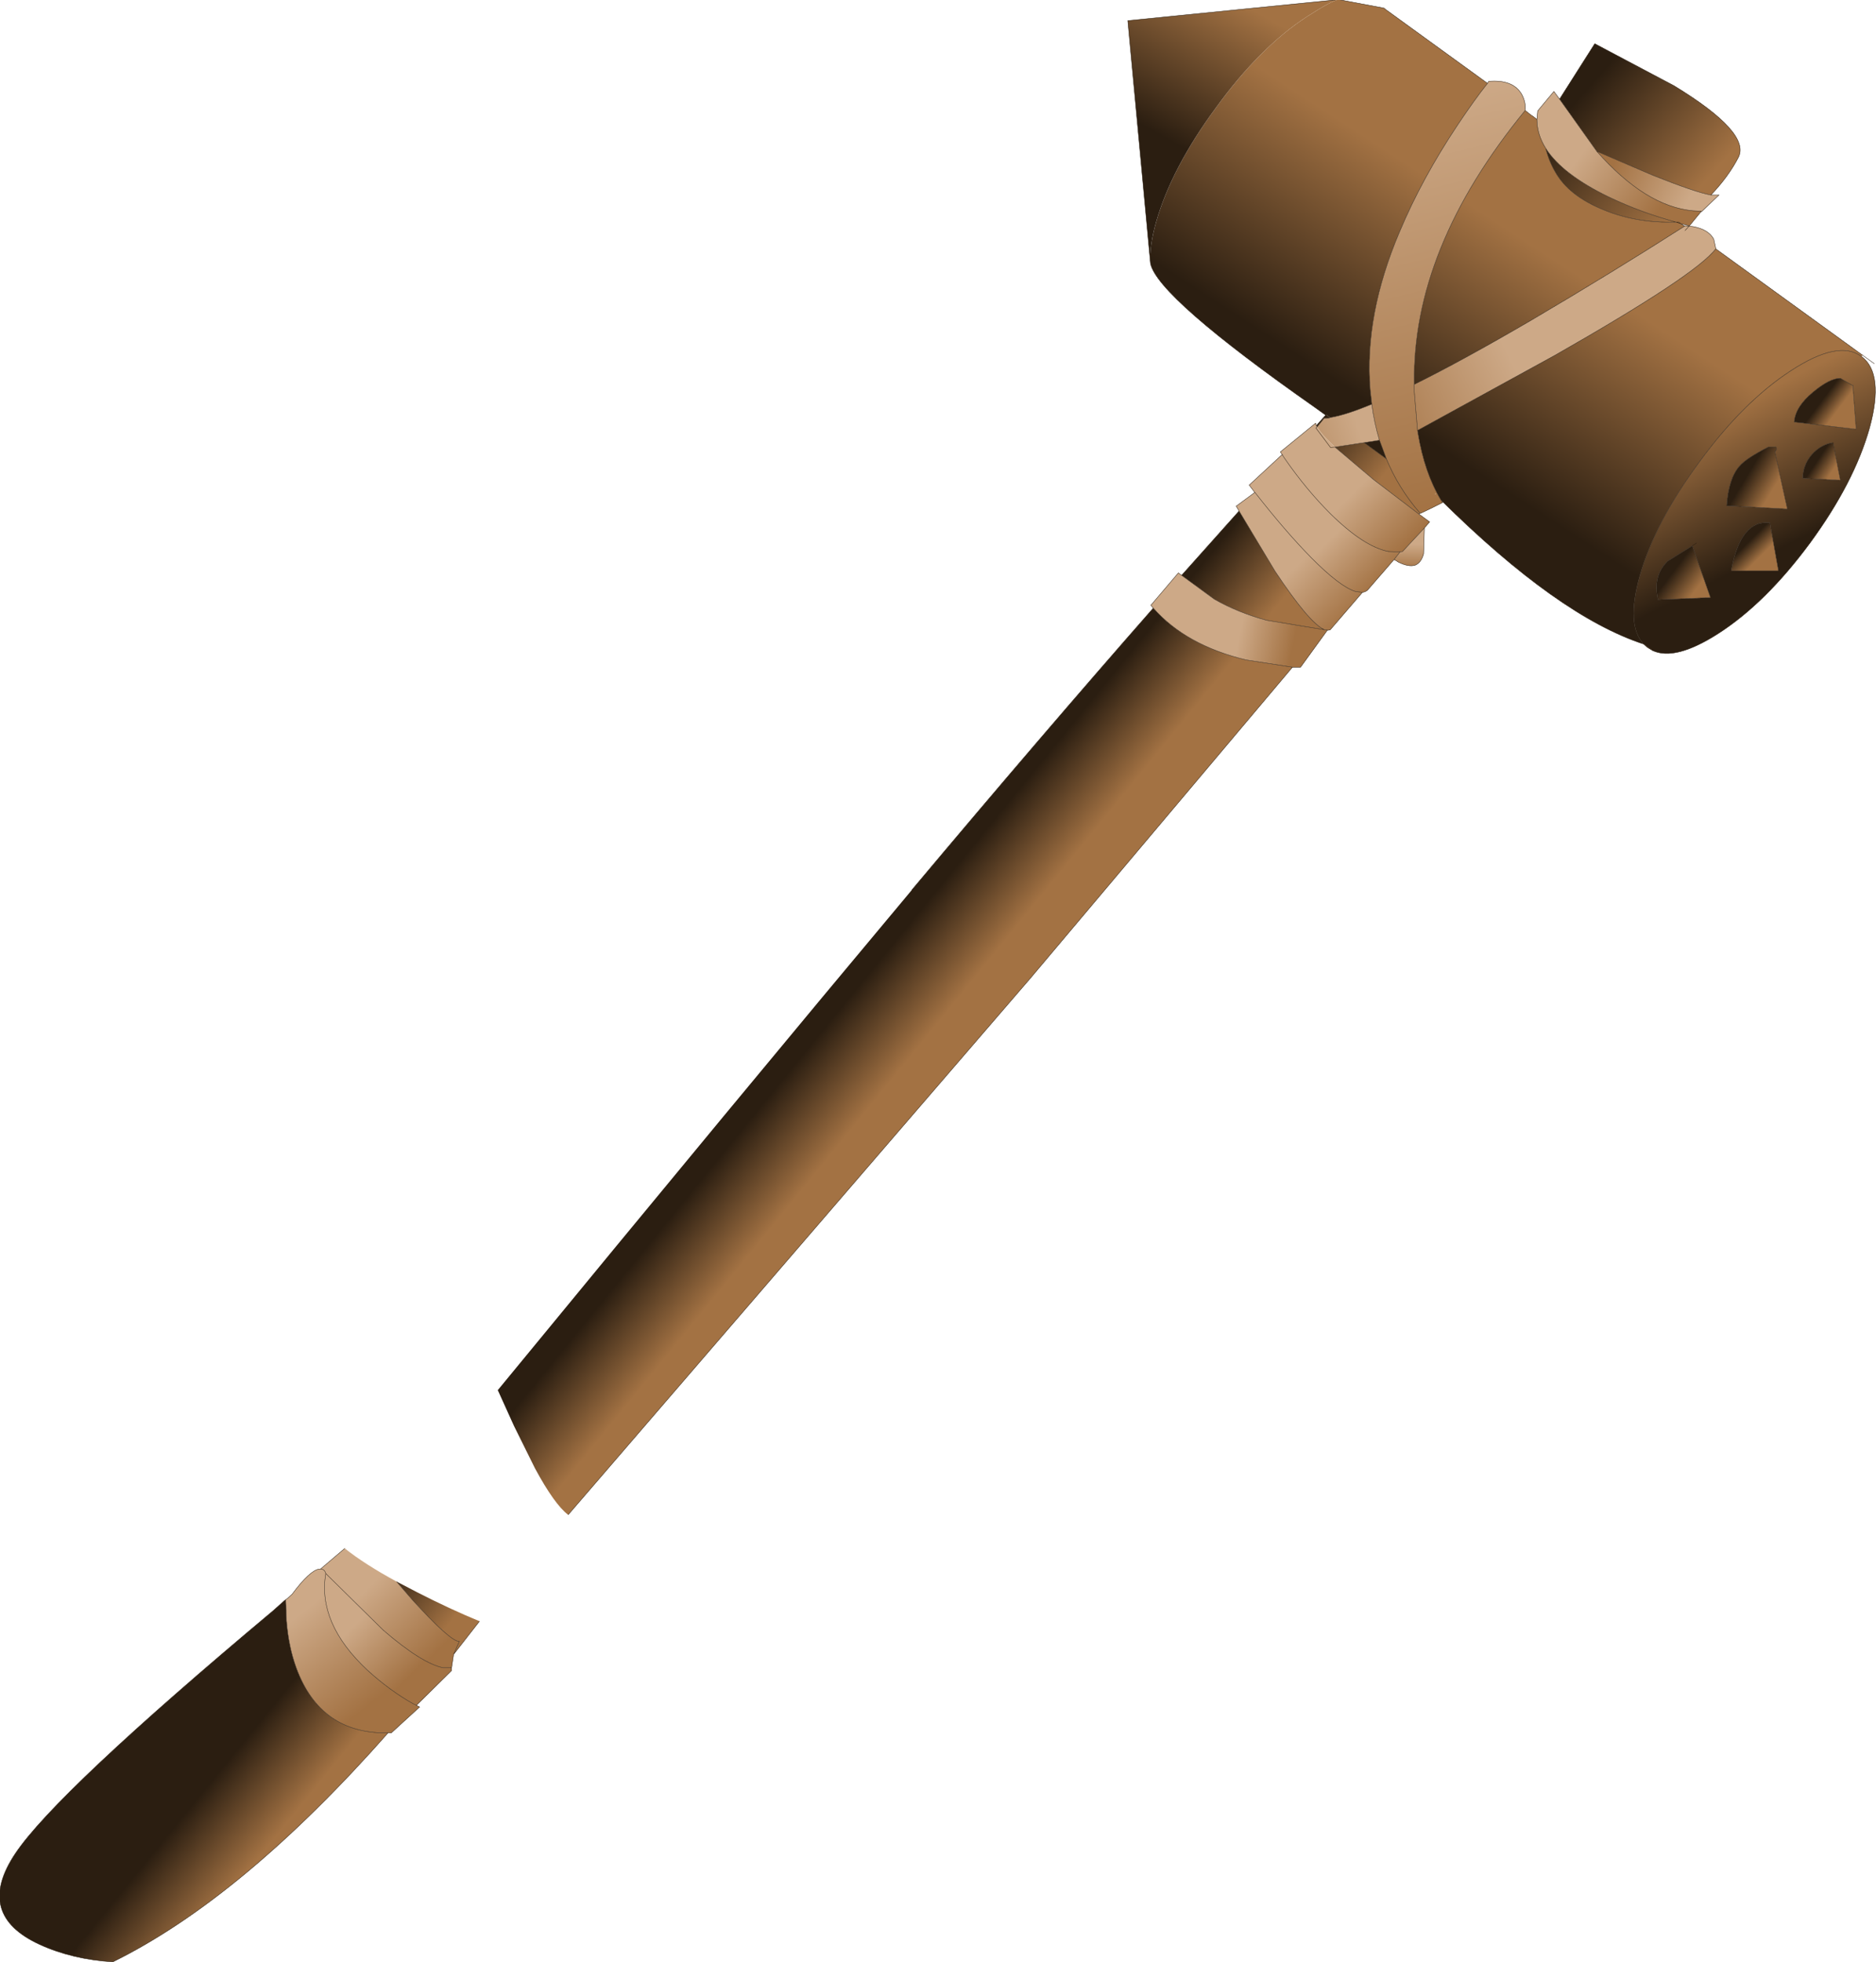 <svg xmlns="http://www.w3.org/2000/svg" viewBox="-37 100.8 231.8 242.5" width="231.8" height="242.5" preserveAspectRatio="xMinYMin"><defs><linearGradient gradientUnits="userSpaceOnUse" x1="-819.2" x2="819.2" gradientTransform="matrix(.008 .008 -.008 .009 165.15 118.9)" id="a"><stop offset="0" stop-color="#2B1E11"/><stop offset="1" stop-color="#A37243"/></linearGradient><linearGradient gradientUnits="userSpaceOnUse" x1="-819.2" x2="819.2" gradientTransform="matrix(-.006 -.002 .001 -.002 166.9 123.5)" id="b"><stop offset="0" stop-color="#CDA987"/><stop offset="1" stop-color="#A37243"/></linearGradient><linearGradient gradientUnits="userSpaceOnUse" x1="-819.2" x2="819.2" gradientTransform="matrix(.006 .004 -.003 .004 163.95 122.3)" id="c"><stop offset="0" stop-color="#CDA987"/><stop offset="1" stop-color="#A37243"/></linearGradient><linearGradient gradientUnits="userSpaceOnUse" x1="-819.2" x2="819.2" gradientTransform="matrix(-.011 .006 -.002 -.004 140.15 149.05)" id="d"><stop offset="0" stop-color="#CDA987"/><stop offset="1" stop-color="#A37243"/></linearGradient><linearGradient gradientUnits="userSpaceOnUse" x1="-819.2" x2="819.2" gradientTransform="matrix(.009 -.014 .043 .028 144.7 142.4)" id="e"><stop offset="0" stop-color="#2B1E11"/><stop offset="1" stop-color="#A37243"/></linearGradient><linearGradient gradientUnits="userSpaceOnUse" x1="-819.2" x2="819.2" gradientTransform="matrix(-.005 -.01 .022 -.011 178.6 160.55)" id="f"><stop offset="0" stop-color="#2B1E11"/><stop offset="1" stop-color="#A37243"/></linearGradient><linearGradient gradientUnits="userSpaceOnUse" x1="-819.2" x2="819.2" gradientTransform="matrix(.001 .001 -.003 .004 188.9 151.15)" id="g"><stop offset="0" stop-color="#2B1E11"/><stop offset="1" stop-color="#A37243"/></linearGradient><linearGradient gradientUnits="userSpaceOnUse" x1="-819.2" x2="819.2" gradientTransform="matrix(.001 .001 -.002 .003 188.45 158.4)" id="h"><stop offset="0" stop-color="#2B1E11"/><stop offset="1" stop-color="#A37243"/></linearGradient><linearGradient gradientUnits="userSpaceOnUse" x1="-819.2" x2="819.2" gradientTransform="matrix(.002 .001 -.003 .005 180.45 160.45)" id="i"><stop offset="0" stop-color="#2B1E11"/><stop offset="1" stop-color="#A37243"/></linearGradient><linearGradient gradientUnits="userSpaceOnUse" x1="-819.2" x2="819.2" gradientTransform="matrix(.002 .001 -.003 .004 171.3 172.35)" id="j"><stop offset="0" stop-color="#2B1E11"/><stop offset="1" stop-color="#A37243"/></linearGradient><linearGradient gradientUnits="userSpaceOnUse" x1="-819.2" x2="819.2" gradientTransform="matrix(.001 .001 -.003 .003 179.7 168.75)" id="k"><stop offset="0" stop-color="#2B1E11"/><stop offset="1" stop-color="#A37243"/></linearGradient><linearGradient gradientUnits="userSpaceOnUse" x1="-819.2" x2="819.2" gradientTransform="matrix(.007 .03 -.016 .004 143.15 137.45)" id="l"><stop offset="0" stop-color="#CDA987"/><stop offset="1" stop-color="#A37243"/></linearGradient><linearGradient gradientUnits="userSpaceOnUse" x1="-819.2" x2="819.2" gradientTransform="matrix(.006 -.01 .016 .009 108.15 107.55)" id="m"><stop offset="0" stop-color="#2B1E11"/><stop offset="1" stop-color="#A37243"/></linearGradient><linearGradient gradientUnits="userSpaceOnUse" x1="-819.2" x2="819.2" gradientTransform="matrix(.003 .004 -.004 .004 130.7 169.8)" id="n"><stop offset="0" stop-color="#CDA987"/><stop offset="1" stop-color="#A37243"/></linearGradient><linearGradient gradientUnits="userSpaceOnUse" x1="-819.2" x2="819.2" gradientTransform="matrix(.005 .004 -.083 .102 42.65 263.45)" id="o"><stop offset="0" stop-color="#2B1E11"/><stop offset="1" stop-color="#A37243"/></linearGradient><linearGradient gradientUnits="userSpaceOnUse" x1="-819.2" x2="819.2" gradientTransform="matrix(.004 .004 -.003 .003 133.6 164.85)" id="p"><stop offset="0" stop-color="#CDA987"/><stop offset="1" stop-color="#A37243"/></linearGradient><linearGradient gradientUnits="userSpaceOnUse" x1="-819.2" x2="819.2" gradientTransform="matrix(.004 .001 -.001 .005 119.7 178.8)" id="q"><stop offset="0" stop-color="#CDA987"/><stop offset="1" stop-color="#A37243"/></linearGradient><linearGradient gradientUnits="userSpaceOnUse" x1="-819.2" x2="819.2" gradientTransform="matrix(.004 .004 -.003 .003 126.6 173.9)" id="r"><stop offset="0" stop-color="#CDA987"/><stop offset="1" stop-color="#A37243"/></linearGradient><linearGradient gradientUnits="userSpaceOnUse" x1="-819.2" x2="819.2" gradientTransform="matrix(-.009 .002 -.001 -.003 123.5 155.45)" id="s"><stop offset="0" stop-color="#CDA987"/><stop offset="1" stop-color="#A37243"/></linearGradient><linearGradient gradientUnits="userSpaceOnUse" x1="-819.2" x2="819.2" gradientTransform="matrix(0 .002 -.002 0 137.05 169.7)" id="t"><stop offset="0" stop-color="#CDA987"/><stop offset="1" stop-color="#A37243"/></linearGradient><linearGradient gradientUnits="userSpaceOnUse" x1="-819.2" x2="819.2" gradientTransform="matrix(.005 .005 -.003 .003 12.85 300.85)" id="u"><stop offset="0" stop-color="#CDA987"/><stop offset="1" stop-color="#A37243"/></linearGradient><linearGradient gradientUnits="userSpaceOnUse" x1="-819.2" x2="819.2" gradientTransform="matrix(.005 .007 -.005 .004 4.5 305.75)" id="v"><stop offset="0" stop-color="#CDA987"/><stop offset="1" stop-color="#A37243"/></linearGradient><linearGradient gradientUnits="userSpaceOnUse" x1="-819.2" x2="819.2" gradientTransform="matrix(.004 .004 -.003 .003 10.65 304.35)" id="w"><stop offset="0" stop-color="#CDA987"/><stop offset="1" stop-color="#A37243"/></linearGradient></defs><path fill="url(#a)" d="M155.7 113.05l4.35-6.85 9.8 5.2q9.5 5.8 7.95 8.85-1.25 2.4-3.4 4.65-1.95-.35-7.2-2.45l-6.9-2.95-4.6-6.45m14.4 15.2q-4.85.15-8.9-1.5-4.3-1.7-6-4.65-.8-1.35-1.2-2.95 2.05 3.2 7.8 6 4.05 1.95 8.3 3.1"/><path fill="url(#b)" d="M174.4 124.9h1l-2.15 2.05-.05-.05-1-.05q-5.9-.55-11.9-7.35l6.9 2.95q5.25 2.1 7.2 2.45"/><path fill="url(#c)" d="M173.15 127l-1.4 1.7-1.05-.25-.25-.2h-.35q-4.25-1.15-8.3-3.1-5.75-2.8-7.8-6-1.1-1.75-1.1-3.6l.1-1.05 2-2.4.7.95 4.6 6.45q6 6.8 11.9 7.35l1 .05-.05.1"/><path fill="url(#d)" d="M171.7 128.75l.5.05q1.9.35 2.55 1.55l.25 1.15v.05q-2.45 3.25-19.85 13.15l-17 9.3-.4-4.8v-.9q5.85-2.9 14.4-7.9 10-5.9 19-11.65l.05-.05.5.05-.5.55.5-.55"/><path fill="url(#e)" d="M175 131.55l18.15 13.15-.15.15q-2.8-2.1-8.7 1.75-5.85 3.8-11.3 11.25-5.5 7.45-7.4 14.15-1.7 6.1.5 8.4-10.55-3.45-25.05-17.8-2.05-3.4-2.85-8.3l-.05-.3 17-9.3q17.4-9.9 19.85-13.15m-4.9-3.3h.35l.25.2.45.3q-9 5.75-19 11.65-8.55 5-14.4 7.9-.3-16.75 13.7-33.85l.7.55.3.2.45.35q0 1.85 1.1 3.6.4 1.6 1.2 2.95 1.7 2.95 6 4.65 4.05 1.65 8.9 1.5l.6.2-.6-.2m-43.3 23.85l-1.25-.9q-19.55-13.7-20.4-17.85-.15-2.1.7-5.1 1.9-6.7 7.4-14.15 5.4-7.45 11.25-11.25 3.1-2 3.9-2.1l5.6 1.05.25.2 12.55 9.1q-1.6 2-3.7 5.15-4.4 6.6-7.15 13.15-4.4 10.35-3.65 19.55l.2 1.8q-3.25 1.35-5.15 1.65l-.5-.35-.05.05m6.65 3.1l.85 2.3-2.75-2 1.9-.3"/><path fill="url(#f)" d="M166.1 180.4q-2.2-2.3-.5-8.4 1.9-6.7 7.4-14.15 5.45-7.45 11.3-11.25 5.9-3.85 8.7-1.75 2.85 2.1 1 8.85-1.9 6.75-7.35 14.2-5.5 7.45-11.35 11.2-5.3 3.4-8.1 2.1l-1.1-.8m25.75-32l-.7-.4-.75-.45q-1.3 0-3.35 1.7-2.2 1.8-2.35 3.7l7.65.9-.4-5.45h-.1m-9.35 7.9l-.05-.25h-.95q-2.75 1.4-3.55 2.35-1.35 1.5-1.6 4.9l7.5.4-1.55-7.1.15-.15.05-.15m4.35.7q-1.05 1.25-1.1 2.85v.05l4.65.25-.9-4.65q-1.55.25-2.65 1.5m-14.75 11.25l-3.05 1.9q-1.85 1.8-1.2 4.7v.05l6.5-.25.65-.05-.65.05-2.25-6.4.55-.35-.55.35m4.8 3.1h5.85l-1.05-5.9v-.05q-3.65-.4-4.8 5.95"/><path fill="url(#g)" d="M191.85 148.4h.1l.4 5.45-7.65-.9q.15-1.9 2.35-3.7 2.05-1.7 3.35-1.7l.75.45.7.4"/><path fill="url(#h)" d="M186.85 157q1.1-1.25 2.65-1.5l.9 4.65-4.65-.25v-.05q.05-1.6 1.1-2.85"/><path fill="url(#i)" d="M182.5 156.3l-.05.15-.15.15 1.55 7.1-7.5-.4q.25-3.4 1.6-4.9.8-.95 3.55-2.35h.95l.05.25"/><path fill="url(#j)" d="M174.35 174.65l-6.5.25v-.05q-.65-2.9 1.2-4.7l3.05-1.9 2.25 6.4"/><path fill="url(#k)" d="M176.9 171.35q1.15-6.35 4.8-5.95v.05l1.05 5.9h-5.85"/><path fill="#A37243" d="M166.1 180.4l1.1.8-.65-.4-.45-.4"/><path fill="url(#l)" d="M137.75 148.3v.9l.4 4.8.05.3q.8 4.9 2.85 8.3l.2.3q-1.35.7-2.75 1.35l-.05-.05q-2.65-3.05-4.15-6.7l-.85-2.3q-.65-2.15-.95-4.45l-.2-1.8q-.75-9.2 3.65-19.55 2.75-6.55 7.15-13.15 2.1-3.15 3.7-5.15l.15-.25q3.05-.25 4.1 1.65.5.95.4 1.95-14 17.1-13.7 33.85m2.55 13.55l.05.05.1-.15-.15.1"/><path fill="url(#m)" d="M105.15 133.35l-2.8-30 26.05-2.6q-.8.1-3.9 2.1-5.85 3.8-11.25 11.25-5.5 7.45-7.4 14.15-.85 3-.7 5.1"/><path fill="url(#n)" d="M135.25 169.95L132 173.7q-.25.25-.65.3l-.85-.1q-1.95-.6-5.5-4.2-3.15-3.2-6.9-8l-.05-.05-.05-.05-.65-.85 4.05-3.75.1.1.3.45q2.6 3.75 5.6 6.75 4.1 4.05 7.15 4.65l1.45.05-.75.95"/><path fill="url(#o)" d="M138.45 164.2l-.1.15-5.65-4.3-4.75-4 3.6-.55 2.75 2q1.5 3.65 4.15 6.7m-2.7 6.05h-.05v-.05l.05.05m-13.05 13l-32.35 38.4L33.2 288q-1.7-1.3-4.1-5.75L26.5 277l-1.9-4.2-.1-.2q30.35-36.95 51.15-61.8 16.15-19.25 29.85-34.85 4.05 4.6 11.45 6.4l5.75.9M109 171.9l7.1-7.95 4.45 7.45q4.2 6.35 6.05 7.2h-.05l-7.05-1.15q-3.55-.95-6.45-2.6L109 171.9m12.4-14.9h.05l.05.1-.1-.1m4.25-3.6l1.15-1.3.45.35-.45-.35.05-.05.5.35-.1.05-.65.05-.85 1.05-.1-.15m14.65 8.45l.15-.1-.1.15-.05-.05M19.05 305.25l.7-1.6q-1.1 0-5.85-5.2l-1.9-2.2 1.45.75 1.05.55q4.1 2.1 7.75 3.6l-3.2 4.1M-1.7 298.5l.1 2.6q.25 3.2 1.2 5.8 3 8.2 11.35 8.05-18 20.4-34 28.3-5-.3-9.05-2.15-8.05-3.7-3-11.25 5.05-7.55 31.85-30l1.4-1.25.15-.1"/><path fill="url(#p)" d="M138.35 164.35l1.3.95-.65.75-2.7 2.9-.3.05-1.45-.05q-3.05-.6-7.15-4.65-3-3-5.6-6.75l-.3-.45-.05-.1-.25-.35 4.35-3.55.1.3.1.15q.45.85 2.2 2.5l-.55.05-1.8-2.4.15-.15-.15.15 1.8 2.4.55-.05 4.75 4 5.65 4.3"/><path fill="url(#q)" d="M127 178.7l-3.3 4.55h-1l-5.75-.9q-7.4-1.8-11.45-6.4l-.3-.35 3.4-4 .4.3 4.05 2.95q2.9 1.65 6.45 2.6l7.05 1.15.15.05h.3v.05"/><path fill="url(#r)" d="M127 178.7v-.05h-.3l-.1-.05q-1.85-.85-6.05-7.2l-4.45-7.45-.35-.6 2.3-1.7.05.05q3.75 4.8 6.9 8 3.55 3.6 5.5 4.2l.85.1-4 4.65-.35.05"/><path fill="url(#s)" d="M132.5 150.75q.3 2.3.95 4.45l-1.9.3-3.6.55q-1.75-1.65-2.2-2.5l.85-1.05.65-.05.1-.05q1.9-.3 5.15-1.65"/><path fill="url(#t)" d="M139 166.05l-.1 3.2q-.3 1.1-1.05 1.4-.8.25-2.1-.4l-.05-.05-.45-.25.75-.95.3-.05 2.7-2.9"/><path fill="url(#u)" d="M3.25 295.25q-.15-.55-.65-.55l3-2.55q2.45 1.95 6.4 4.1l1.9 2.2q4.75 5.2 5.85 5.2l-.7 1.6-.25 1.65h-1.05q-2.65-.55-7.4-4.65l-7.1-7"/><path fill="url(#v)" d="M3.25 295.25Q2.2 301.4 8.4 307.2q2.8 2.55 5.65 4.15l.35.15.05.05.4.2-3.5 3.2h-.4Q2.6 315.1-.4 306.9q-.95-2.6-1.2-5.8l-.1-2.6.2-.15.6-.55q2.2-2.95 3.35-3.1h.15q.5 0 .65.55"/><path fill="url(#w)" d="M3.25 295.25l7.1 7q4.75 4.1 7.4 4.65h1.05v.35l-4.35 4.3-.05-.05-.35-.15q-2.85-1.6-5.65-4.15-6.2-5.8-5.15-11.95"/><path fill="none" stroke="#2B1E11" stroke-width=".05" d="M155.7 113.05l4.35-6.85 9.8 5.2q9.5 5.8 7.95 8.85-1.25 2.4-3.4 4.65h1l-2.15 2.05-.1.05-1.4 1.7-.05.05.5.05q1.9.35 2.55 1.55l.25 1.15v.05l18.15 13.15 1.45 1.05m-34.3-26.25q6 6.8 11.9 7.35l1 .05-.05.1m-3.05 1.25h.35l.25.2 1.05.25m-.05.05l-.5.55m-.05-.55l.05-.05.5.05m-1-.3l.45.3q-9 5.75-19 11.65-8.55 5-14.4 7.9v.9l.4 4.8 17-9.3q17.4-9.9 19.85-13.15m-4.3-3.1l-.6-.2q-4.85.15-8.9-1.5-4.3-1.7-6-4.65-.8-1.35-1.2-2.95-1.1-1.75-1.1-3.6l-.45-.35-.3-.2-.7-.55q-14 17.1-13.7 33.85m28.35 32.1q-2.2-2.3-.5-8.4 1.9-6.7 7.4-14.15 5.45-7.45 11.3-11.25 5.9-3.85 8.7-1.75m-1.15 3.55h.1l.4 5.45-7.65-.9q.15-1.9 2.35-3.7 2.05-1.7 3.35-1.7l.75.45.7.4m-17.45-23.5q-1.95-.35-7.2-2.45l-6.9-2.95-4.6-6.45-.7-.95-2 2.4-.1 1.05m29.6 40.75l-.05.15-.15.15 1.55 7.1-7.5-.4q.25-3.4 1.6-4.9.8-.95 3.55-2.35h.95l.05.25m4.35.7q1.1-1.25 2.65-1.5l.9 4.65-4.65-.25v-.05q.05-1.6 1.1-2.85m-19.65 24.2q2.8 1.3 8.1-2.1 5.85-3.75 11.35-11.2 5.45-7.45 7.35-14.2 1.85-6.75-1-8.85m-18.65 29.8l-6.5.25v-.05q-.65-2.9 1.2-4.7l3.05-1.9.55-.35m4.25 3.45h5.85l-1.05-5.9v-.05q-3.65-.4-4.8 5.95m-2.55 3.3l.65-.05m-8.9 5.8l1.1.8-.65-.4-.45-.4q-10.55-3.45-25.05-17.8l.2.3q-1.35.7-2.75 1.35l-.05-.05-.1.15 1.3.95-.65.75-.1 3.2q-.3 1.1-1.05 1.4-.8.25-2.1-.4m-.05 0v-.05l-.45-.25-3.25 3.75q-.25.25-.65.3l-4 4.65-.35.05-3.3 4.55h-1l-32.35 38.4L33.2 288m42.45-77.2q16.15-19.25 29.85-34.85l-.3-.35 3.4-4 .4.3 7.1-7.95-.35-.6 2.3-1.7-.05-.05-.65-.85 4.05-3.75h.05l-.25-.35 4.35-3.55.1.3 1.15-1.3-1.25-.9q-19.55-13.7-20.4-17.85l-2.8-30 26.05-2.6 5.6 1.05.25.2 12.55 9.1.15-.25q3.05-.25 4.1 1.65.5.95.4 1.95m20.65 53.8l2.25 6.4M146.8 111.1q-1.6 2-3.7 5.15-4.4 6.6-7.15 13.15-4.4 10.35-3.65 19.55l.2 1.8q.3 2.3.95 4.45l.85 2.3q1.5 3.65 4.15 6.7M154 119.15q2.05 3.2 7.8 6 4.05 1.95 8.3 3.1m-43.5 50.35q-1.85-.85-6.05-7.2l-4.45-7.45m1.95-2.3l.05.05q3.75 4.8 6.9 8 3.55 3.6 5.5 4.2l.85.1m-25.85 1.95q4.05 4.6 11.45 6.4l5.75.9M109 171.9l4.05 2.95q2.9 1.65 6.45 2.6l7.05 1.15h.05l.1.05h.3v.05m14.05-16.1q-2.05-3.4-2.85-8.3l-.05-.3m-10.8-1.6q1.9-.3 5.15-1.65m-5.25 1.7l-.45-.35.05-.05m-1.1 1.5l.85-1.05.65-.05.1-.05m-1.7 1l.1.15-.15.15 1.8 2.4.55-.05 4.75 4 5.65 4.3m-10.4-8.3l3.6-.55 1.9-.3m-11.95 1.9l.3.45q2.6 3.75 5.6 6.75 4.1 4.05 7.15 4.65l1.45.05.3-.05 2.7-2.9m-3.3 4.15l.05.05m-.5-.3l.75-.95m-4.45-13.5l2.75 2m-7.6 21.15l-.15-.05m-5.1-21.6l.05.1M2.6 294.7q.5 0 .65.55l7.1 7q4.75 4.1 7.4 4.65h1.05l.25-1.65.7-1.6q-1.1 0-5.85-5.2l-1.9-2.2m-6.4-4.1l-3 2.55h-.15q-1.15.15-3.35 3.1l-.6.55-.2.15.1 2.6q.25 3.2 1.2 5.8 3 8.2 11.35 8.05h.4l3.5-3.2-.4-.2-.05-.05-.35-.15q-2.85-1.6-5.65-4.15-6.2-5.8-5.15-11.95M18.8 306.9v.35l-4.35 4.3m7.8-10.4l-3.2 4.1m-8.1 9.7q-18 20.4-34 28.3-5-.3-9.05-2.15-8.05-3.7-3-11.25 5.05-7.55 31.85-30l1.4-1.25.15-.1"/></svg>